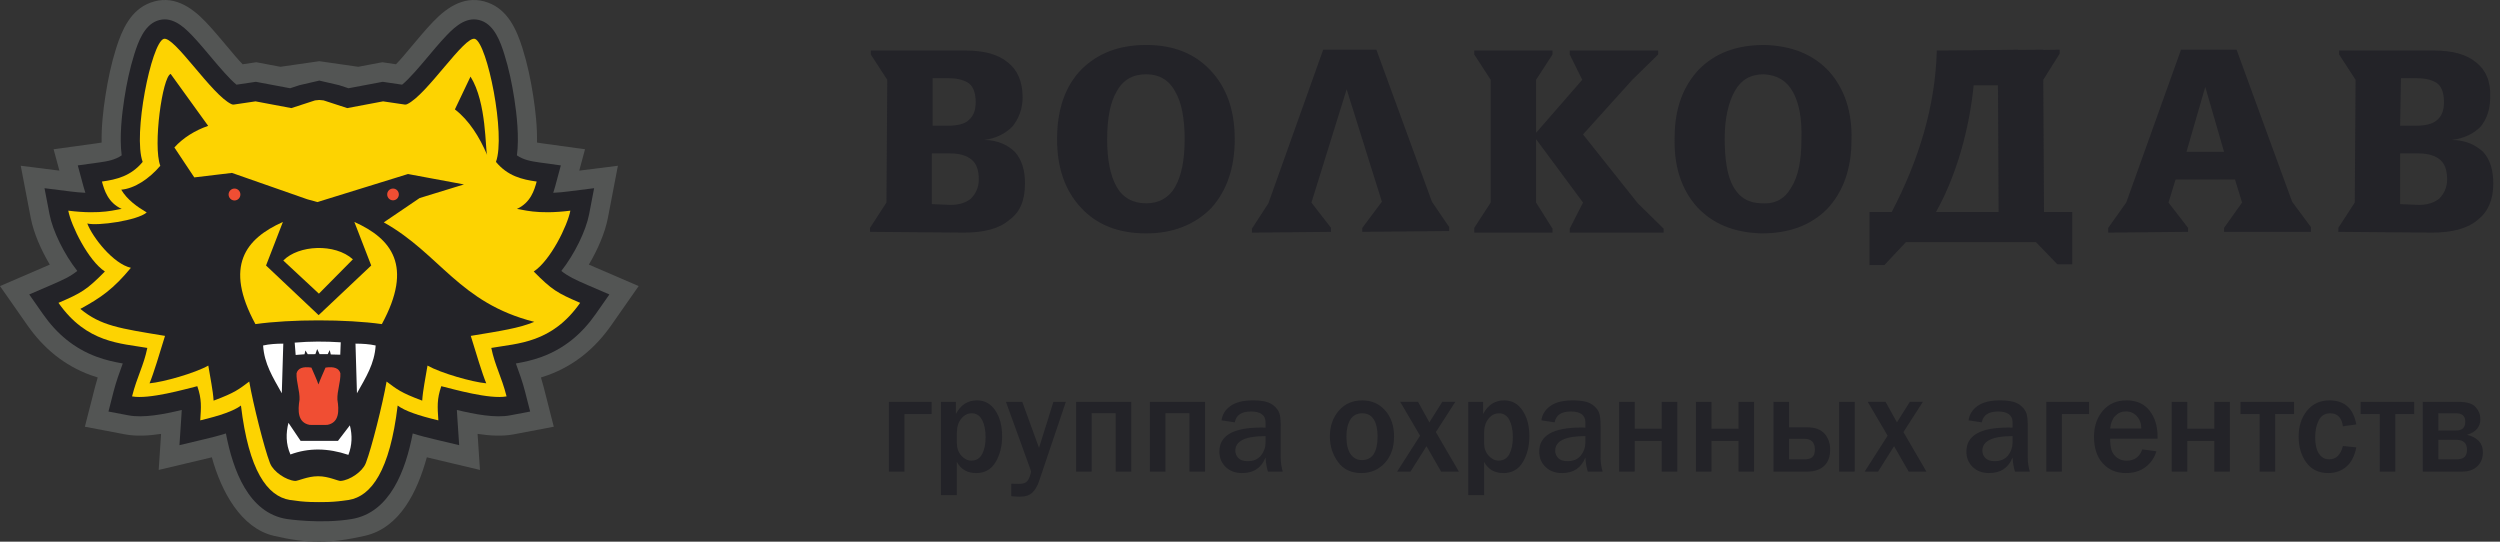 <svg width="240" height="52" viewBox="0 0 240 52" fill="none" xmlns="http://www.w3.org/2000/svg">
<rect x="0" y="0" width="240" height="52" fill="#333333" stroke="none"/>
<path fill-rule="evenodd" clip-rule="evenodd" d="M4.781 25.402C3.939 23.986 3.229 22.362 2.954 20.932L1.991 15.912L5.702 16.381L5.147 14.329L9.291 13.757C9.427 13.737 9.589 13.717 9.757 13.686C9.726 12.189 9.9 10.623 10.12 9.202C10.358 7.66 10.682 6.11 11.152 4.622C11.72 2.825 12.553 0.957 14.443 0.256C16.551 -0.526 18.3 0.597 19.719 2.076C20.497 2.887 21.205 3.759 21.933 4.615C22.318 5.07 22.811 5.678 23.292 6.17L24.603 5.975L26.919 6.412L30.655 5.874L34.389 6.412L36.705 5.975L38.016 6.17C38.497 5.678 38.991 5.07 39.375 4.615C40.103 3.759 40.811 2.887 41.589 2.076C43.008 0.597 44.757 -0.526 46.866 0.256C48.755 0.957 49.588 2.826 50.156 4.622C50.626 6.111 50.95 7.66 51.189 9.202C51.408 10.623 51.584 12.189 51.552 13.686C51.72 13.716 51.882 13.737 52.019 13.757L56.162 14.329L55.608 16.381L59.318 15.912L58.355 20.932C58.08 22.362 57.37 23.986 56.529 25.402C56.732 25.49 56.936 25.577 57.135 25.663L61.311 27.464L58.689 31.214C57.139 33.432 55.162 35.073 52.624 36.007C52.395 36.091 52.162 36.167 51.931 36.237C52.021 36.531 52.106 36.827 52.183 37.127L53.163 40.965L49.309 41.698C48.234 41.903 47.025 41.832 45.847 41.652L46.077 45.114L41.247 43.966C41.157 43.945 41.066 43.923 40.975 43.901C40.068 47.188 38.407 50.663 35.032 51.437C31.759 52.188 29.464 52.188 26.281 51.437C23.134 50.696 21.243 47.188 20.337 43.901C20.247 43.924 20.156 43.945 20.066 43.966L15.234 45.114L15.465 41.652C14.286 41.832 13.078 41.903 12.003 41.698L8.148 40.965L9.129 37.127C9.207 36.827 9.291 36.531 9.381 36.237C9.149 36.167 8.917 36.09 8.687 36.007C6.148 35.073 4.172 33.432 2.622 31.214L0 27.464L4.177 25.663C4.373 25.577 4.579 25.49 4.781 25.402Z" fill="#535554"/>
<path fill-rule="evenodd" clip-rule="evenodd" d="M33.77 49.826C37.439 49.213 38.94 45.16 39.622 41.611C40.333 41.837 41.049 42.015 41.663 42.16L44.081 42.736L43.913 40.233C43.89 39.911 43.868 39.625 43.858 39.356C45.587 39.771 47.542 40.146 48.968 39.874L50.895 39.508L50.405 37.59C50.164 36.648 49.85 35.793 49.524 34.893C50.343 34.749 51.153 34.573 51.996 34.263C54.182 33.459 55.853 32.056 57.19 30.142L58.501 28.268L56.413 27.368C55.175 26.834 54.557 26.541 53.887 26.011C55.164 24.39 56.252 22.143 56.554 20.577L57.035 18.067L54.526 18.383C54.061 18.442 53.587 18.488 53.111 18.508C53.176 18.317 53.234 18.12 53.29 17.917L53.84 15.879L51.768 15.593C50.962 15.481 50.245 15.344 49.625 14.915C49.855 13.169 49.606 10.971 49.377 9.488C49.155 8.051 48.846 6.569 48.408 5.183C48.039 4.015 47.477 2.456 46.234 1.996C44.893 1.498 43.767 2.466 42.905 3.365C42.157 4.143 41.464 4.997 40.765 5.821C40.385 6.27 39.269 7.6 38.602 8.129L36.741 7.854L33.456 8.472L32.554 8.177L30.654 7.736L28.752 8.177L27.851 8.472L24.566 7.854L22.704 8.129C22.038 7.6 20.922 6.27 20.542 5.821C19.842 4.997 19.15 4.143 18.403 3.365C17.541 2.466 16.415 1.498 15.074 1.996C13.832 2.457 13.27 4.015 12.9 5.183C12.46 6.569 12.152 8.051 11.931 9.488C11.702 10.972 11.452 13.17 11.682 14.915C11.062 15.344 10.344 15.481 9.539 15.593L7.467 15.879L8.017 17.917C8.073 18.121 8.131 18.317 8.195 18.508C7.72 18.488 7.246 18.442 6.781 18.383L4.272 18.067L4.755 20.577C5.055 22.143 6.143 24.39 7.421 26.011C6.751 26.541 6.133 26.833 4.894 27.368L2.806 28.268L4.117 30.142C5.453 32.055 7.127 33.459 9.311 34.263C10.156 34.573 10.965 34.749 11.785 34.893C11.458 35.793 11.145 36.648 10.903 37.59L10.412 39.508L12.341 39.874C13.765 40.146 15.72 39.771 17.448 39.356C17.44 39.626 17.416 39.911 17.394 40.233L17.227 42.736L19.644 42.16C20.26 42.015 20.976 41.837 21.687 41.611C22.37 45.16 23.864 49.247 27.538 49.826C27.538 49.826 30.804 50.321 33.77 49.826Z" fill="#232328"/>
<path fill-rule="evenodd" clip-rule="evenodd" d="M30.809 48.201H30.726V48.202L30.654 48.201L30.581 48.202V48.201H30.498H30.485L29.995 48.198L30.132 48.202L30.486 48.199H30.499L30.582 48.2V48.199H30.655H30.727V48.2L30.81 48.199H30.823L31.175 48.202L31.313 48.198L30.822 48.201H30.809ZM30.245 9.637L30.654 9.597L31.063 9.637L33.337 10.378L36.776 9.73L38.869 10.039C38.94 10.052 39.013 10.032 39.089 9.997C40.99 9.114 44.615 3.37 45.604 3.736C46.782 4.173 48.562 12.95 47.612 15.543C48.74 16.902 50.112 17.233 51.521 17.429C51.294 18.267 50.94 19.452 49.624 20.058C50.106 20.086 51.501 20.634 54.755 20.224C54.478 21.666 52.846 25.007 51.238 26.065C53.004 27.848 53.493 28.125 55.694 29.073C52.986 32.946 49.716 32.953 47.164 33.401C47.528 35.155 48.127 36.082 48.631 38.053C47.012 38.36 43.499 37.352 42.365 37.074C41.93 38.319 41.998 39.083 42.083 40.356C40.177 39.902 38.862 39.45 38.176 38.932C37.426 45.191 35.651 47.632 33.487 47.995C32.714 48.107 32.236 48.164 31.452 48.193L30.823 48.197H30.81L30.655 48.197L30.498 48.197H30.485L29.855 48.193C29.07 48.164 28.594 48.107 27.82 47.995C25.657 47.632 23.881 45.191 23.131 38.932C22.445 39.45 21.13 39.902 19.223 40.356C19.308 39.083 19.377 38.319 18.941 37.074C17.808 37.352 14.296 38.359 12.677 38.053C13.18 36.082 13.78 35.155 14.143 33.401C11.591 32.952 8.321 32.946 5.613 29.073C7.814 28.125 8.303 27.848 10.07 26.065C8.462 25.007 6.83 21.667 6.554 20.224C9.807 20.634 11.201 20.086 11.684 20.058C10.367 19.452 10.012 18.267 9.786 17.429C11.199 17.233 12.569 16.902 13.696 15.543C12.747 12.95 14.524 4.172 15.705 3.736C16.693 3.37 20.316 9.115 22.219 9.997C22.294 10.031 22.366 10.052 22.439 10.039L24.531 9.73L27.97 10.378L30.245 9.637Z" fill="#FDD301"/>
<path fill-rule="evenodd" clip-rule="evenodd" d="M51.291 30.897C44.086 29.082 42.24 24.369 36.844 21.347L40.282 19.014L44.54 17.705L39.167 16.706L30.47 19.398L29.502 19.131L22.266 16.599L18.651 17.031L16.74 14.156C17.57 13.233 18.74 12.508 19.983 12.083L16.384 7.096C15.591 7.356 14.666 13.998 15.388 15.915C14.329 17.161 12.923 18.099 11.638 18.21C12.212 19.185 13.194 19.87 14.085 20.397C13.193 21.167 9.385 21.711 8.379 21.455C8.895 22.801 10.875 25.325 12.565 25.71C10.908 27.721 9.693 28.58 7.713 29.653C9.679 31.279 11.463 31.524 15.842 32.244C15.349 33.849 14.742 35.886 14.355 36.799C15.693 36.676 18.698 35.827 19.997 35.096C20.186 36.287 20.44 37.423 20.506 38.462C22.6 37.68 22.911 37.381 23.927 36.629C24.302 38.8 25.378 43.057 25.898 44.4C25.908 44.43 25.92 44.46 25.932 44.487L25.94 44.506C26.26 45.283 27.44 46.098 28.334 46.17C28.572 46.19 29.552 45.717 30.508 45.721H30.525H30.559H30.576C31.533 45.718 32.464 46.191 32.704 46.17C33.598 46.097 34.775 45.283 35.097 44.506L35.103 44.487C35.118 44.458 35.129 44.43 35.139 44.4C35.658 43.058 36.735 38.8 37.111 36.629C38.127 37.381 38.438 37.68 40.532 38.462C40.599 37.423 40.85 36.287 41.04 35.096C42.339 35.827 45.343 36.676 46.68 36.799C46.296 35.886 45.687 33.849 45.194 32.244C48.099 31.767 49.86 31.498 51.291 30.897ZM46.768 14.88C46.046 13.176 45.038 11.55 43.67 10.502L45.169 7.354C46.745 9.858 46.57 14.413 46.768 14.88Z" fill="#232328"/>
<path fill-rule="evenodd" clip-rule="evenodd" d="M33.877 24.896C32.159 23.339 28.655 23.515 27.195 25.011L30.615 28.192L33.877 24.896ZM34.018 21.308C37.595 22.907 39.698 25.526 36.658 31.114C33.261 30.636 27.916 30.636 24.52 31.114C21.48 25.526 23.583 22.907 27.158 21.308L25.54 25.488L30.588 30.253L35.637 25.488L34.018 21.308Z" fill="#FDD301"/>
<path fill-rule="evenodd" clip-rule="evenodd" d="M22.512 18.101C22.2 18.101 21.945 18.358 21.945 18.673C21.945 18.989 22.2 19.246 22.512 19.246C22.824 19.246 23.078 18.99 23.078 18.673C23.078 18.358 22.825 18.101 22.512 18.101ZM37.729 18.101C37.42 18.101 37.17 18.353 37.17 18.666C37.17 18.98 37.42 19.232 37.729 19.232C38.038 19.232 38.289 18.98 38.289 18.666C38.29 18.354 38.038 18.101 37.729 18.101ZM31.249 35.289C31.028 35.814 30.761 36.376 30.572 36.907C30.383 36.376 30.118 35.813 29.895 35.289C29.072 35.166 28.595 35.35 28.468 35.839C28.438 36.681 28.787 37.519 28.755 38.36C28.583 39.433 28.568 40.574 29.73 40.79C29.94 40.794 30.35 40.795 30.569 40.794H30.578C30.797 40.795 31.205 40.795 31.416 40.79C32.577 40.574 32.562 39.433 32.39 38.36C32.358 37.52 32.708 36.681 32.677 35.839C32.549 35.35 32.073 35.166 31.249 35.289Z" fill="#F04E33"/>
<path fill-rule="evenodd" clip-rule="evenodd" d="M29.235 34.009L29.319 33.643L29.545 34.005L30.278 33.999L30.45 33.506L30.68 33.996H31.464L31.653 33.607L31.755 34.028L32.665 34.052L32.711 32.861C31.188 32.766 29.782 32.764 28.29 32.892L28.384 34.075L29.235 34.009ZM27.052 37.754L27.196 32.988C26.503 32.993 25.854 33.032 25.258 33.167C25.371 34.929 26.177 36.185 27.052 37.754ZM34.127 32.988L34.268 37.754C35.145 36.185 35.951 34.929 36.064 33.167C35.467 33.032 34.82 32.993 34.127 32.988ZM32.447 42.322H28.857L27.692 40.59C27.444 41.562 27.431 42.626 27.881 43.63C29.61 42.986 31.463 42.996 33.446 43.667C33.805 42.738 33.831 41.791 33.588 40.831L32.447 42.322Z" fill="white"/>
<path fill-rule="evenodd" clip-rule="evenodd" d="M89.534 12.07V7.51H91.112C92.011 7.51 92.689 7.738 93.064 8.04C93.439 8.346 93.665 8.955 93.665 9.791C93.665 10.625 93.439 11.158 92.987 11.536C92.612 11.916 91.862 12.069 90.96 12.069H89.534V12.07ZM177.743 13.438C177.82 10.701 177.067 8.498 175.564 6.824C174.061 5.229 172.033 4.392 169.402 4.317C166.699 4.317 164.67 5.079 163.092 6.673C161.589 8.269 160.764 10.398 160.764 13.21C160.687 16.02 161.439 18.227 162.94 19.897C164.443 21.495 166.473 22.332 169.102 22.407C171.733 22.407 173.838 21.647 175.415 20.05C176.917 18.456 177.743 16.249 177.743 13.438ZM221.849 21.799L220.046 19.367L214.712 4.772H209.377L204.119 19.444L202.389 21.875V22.332L210.055 22.257V21.875L208.176 19.444L208.852 17.238H214.561L215.239 19.444L213.51 21.875V22.257H221.849V21.799ZM127.777 21.875L125.898 19.444L129.279 8.573L132.661 19.367L130.781 21.875V22.257L139.122 22.179V21.8L137.467 19.368L132.133 4.773H127.025L121.763 19.519L120.185 21.951V22.333L127.775 22.258V21.875H127.777ZM147.463 19.443V13.36L151.97 19.443L150.693 21.949V22.331H159.709V21.949L157.231 19.518L151.97 12.905L156.703 7.66L159.186 5.229V4.849H150.693V5.229L151.896 7.66L147.463 12.752V7.66L149.041 5.229V4.849H141.528V5.229L143.106 7.66V19.443L141.528 21.874V22.331H149.041V21.949L147.463 19.443ZM182.971 23.244L180.901 25.446H179.472V21.115H179.473V20.354H181.605C184.219 15.348 185.789 10.2 185.934 4.85L189.196 4.825L193.747 4.772V4.79L196.153 4.772V4.793L197.73 4.772V5.151L196.155 7.656L196.224 20.354H198.932V23.244V25.371H197.503L195.453 23.244H182.971ZM185.854 20.354H191.865L191.808 8.572H191.796V8.193H189.472C189.06 12.35 187.843 16.814 185.854 20.354ZM118.535 13.361C118.535 10.625 117.782 8.422 116.203 6.75C114.703 5.151 112.674 4.317 110.043 4.317C107.339 4.317 105.309 5.151 103.732 6.75C102.232 8.347 101.479 10.551 101.479 13.361C101.479 16.099 102.232 18.302 103.809 19.976C105.309 21.571 107.339 22.407 110.043 22.407C112.6 22.407 114.703 21.571 116.281 19.976C117.782 18.301 118.535 16.099 118.535 13.361ZM230.413 12.07L230.491 7.51H232.069C232.97 7.51 233.646 7.738 234.02 8.04C234.397 8.346 234.622 8.955 234.622 9.791C234.622 10.625 234.396 11.158 233.946 11.536C233.497 11.916 232.818 12.069 231.916 12.069H230.413V12.07ZM233.497 22.331C235.375 22.331 236.875 21.949 237.855 21.115C238.831 20.354 239.355 19.214 239.355 17.619C239.355 16.328 239.059 15.336 238.379 14.576C237.63 13.893 236.653 13.438 235.375 13.438C236.575 13.285 237.478 12.83 238.153 12.145C238.755 11.385 239.059 10.471 239.059 9.333C239.132 7.811 238.605 6.672 237.704 5.987C236.802 5.229 235.451 4.85 233.647 4.85H224.556V5.229L226.135 7.66L226.057 19.443L224.479 21.875V22.257L233.497 22.331ZM230.413 14.729H232.218C233.119 14.729 233.794 14.959 234.247 15.336C234.697 15.719 234.924 16.328 234.924 17.237C234.924 17.998 234.623 18.605 234.173 19.063C233.721 19.443 233.046 19.671 232.219 19.671L230.413 19.595V14.729H230.413ZM113.727 13.361C113.727 15.338 113.425 16.857 112.823 17.923C112.225 18.988 111.246 19.519 110.044 19.519C108.769 19.519 107.792 18.988 107.191 17.923C106.591 16.857 106.287 15.338 106.287 13.361C106.287 11.386 106.591 9.791 107.191 8.801C107.792 7.66 108.769 7.131 110.044 7.131C111.246 7.131 112.225 7.66 112.823 8.801C113.424 9.791 113.727 11.386 113.727 13.361ZM213.51 14.575H209.902L211.705 8.346L213.51 14.575ZM172.935 13.438C172.935 15.413 172.634 16.935 171.958 17.999C171.358 19.064 170.455 19.596 169.178 19.518C167.901 19.518 167 18.988 166.398 17.922C165.797 16.857 165.571 15.262 165.571 13.285C165.571 11.307 165.946 9.791 166.548 8.726C167.149 7.66 168.051 7.131 169.328 7.131C170.605 7.203 171.507 7.738 172.108 8.801C172.709 9.864 173.009 11.386 172.935 13.438ZM92.537 22.331C94.492 22.331 95.918 21.949 96.895 21.115C97.945 20.354 98.398 19.214 98.398 17.619C98.398 16.328 98.098 15.336 97.422 14.576C96.746 13.893 95.692 13.438 94.492 13.438C95.618 13.285 96.518 12.83 97.195 12.145C97.796 11.385 98.172 10.471 98.172 9.333C98.172 7.811 97.647 6.672 96.746 5.987C95.844 5.229 94.492 4.85 92.689 4.85H83.595V5.229L85.176 7.66L85.099 19.443L83.522 21.875V22.257L92.537 22.331ZM89.456 14.729H91.26C92.162 14.729 92.837 14.959 93.29 15.336C93.74 15.719 93.965 16.328 93.965 17.237C93.965 17.998 93.664 18.605 93.212 19.063C92.762 19.443 92.086 19.671 91.259 19.671L89.456 19.595V14.729H89.456Z" fill="#232328"/>
<path fill-rule="evenodd" clip-rule="evenodd" d="M215.087 38.577H220.229V39.751H218.418V45.273H216.922V39.751H215.087V38.577ZM85.332 45.273V38.577H89.437V39.751H86.827V45.273H85.332ZM91.857 47.535H90.335V38.577H91.765V39.744C92.224 38.872 92.9 38.435 93.791 38.435C94.526 38.435 95.112 38.759 95.549 39.404C95.987 40.049 96.204 40.876 96.204 41.879C96.204 42.83 95.996 43.655 95.579 44.36C95.16 45.062 94.539 45.415 93.713 45.415C92.86 45.415 92.242 45.055 91.857 44.339V47.535ZM91.857 42.528C91.857 43.014 92 43.417 92.286 43.739C92.573 44.058 92.891 44.219 93.24 44.219C93.717 44.219 94.067 44.008 94.288 43.585C94.507 43.164 94.617 42.627 94.617 41.978C94.617 41.297 94.507 40.745 94.284 40.317C94.06 39.892 93.728 39.676 93.287 39.676C92.889 39.676 92.551 39.851 92.273 40.202C91.996 40.55 91.857 41.008 91.857 41.574V42.528ZM102.323 38.577L99.746 46.203C99.589 46.671 99.372 47.035 99.099 47.294C98.826 47.552 98.441 47.681 97.942 47.681C97.745 47.681 97.46 47.667 97.085 47.636V46.437L97.799 46.45C98.114 46.45 98.347 46.398 98.497 46.294C98.647 46.19 98.766 46.004 98.856 45.739C98.943 45.474 98.986 45.32 98.986 45.274C98.986 45.247 98.941 45.111 98.85 44.863L96.571 38.577H98.138L99.745 42.993L101.129 38.577H102.323ZM103.305 45.273V38.577H108.6V45.274H107.104V39.67H104.8V45.274H103.305V45.273ZM110.388 45.273V38.577H115.683V45.274H114.187V39.67H111.883V45.274H110.388V45.273ZM123.146 45.273H121.722C121.595 44.866 121.518 44.415 121.492 43.92C121.096 44.916 120.348 45.414 119.249 45.414C118.589 45.414 118.06 45.217 117.66 44.825C117.259 44.434 117.06 43.942 117.06 43.349C117.06 41.812 118.396 41.043 121.067 41.043C121.172 41.043 121.313 41.046 121.492 41.05V40.546C121.492 39.851 121.024 39.505 120.088 39.505C119.179 39.505 118.664 39.852 118.541 40.546L117.27 40.353C117.339 39.797 117.624 39.337 118.12 38.977C118.62 38.617 119.34 38.436 120.285 38.436C120.798 38.436 121.214 38.481 121.539 38.568C121.861 38.654 122.135 38.799 122.358 39.005C122.582 39.21 122.736 39.433 122.822 39.675C122.907 39.915 122.95 40.322 122.95 40.897V43.921C122.949 44.36 123.014 44.81 123.146 45.273ZM121.492 41.865C119.56 41.865 118.593 42.331 118.593 43.264C118.593 43.542 118.692 43.779 118.886 43.976C119.081 44.174 119.374 44.272 119.768 44.272C120.336 44.272 120.767 44.09 121.057 43.725C121.346 43.36 121.492 42.947 121.492 42.482V41.865ZM130.688 45.414C129.708 45.414 128.96 45.056 128.445 44.345C127.927 43.633 127.67 42.817 127.67 41.899C127.67 40.907 127.955 40.084 128.526 39.425C129.096 38.767 129.851 38.436 130.787 38.436C131.673 38.436 132.403 38.758 132.974 39.398C133.542 40.039 133.83 40.874 133.83 41.9C133.83 42.957 133.534 43.805 132.941 44.448C132.347 45.091 131.597 45.414 130.688 45.414ZM130.74 44.168C131.745 44.168 132.248 43.409 132.248 41.893C132.248 41.207 132.127 40.665 131.887 40.272C131.646 39.876 131.276 39.676 130.779 39.676C130.262 39.676 129.879 39.883 129.63 40.289C129.382 40.699 129.257 41.243 129.257 41.919C129.257 42.648 129.389 43.205 129.653 43.59C129.918 43.975 130.281 44.168 130.74 44.168ZM140.052 45.273H138.348L136.944 42.834L135.408 45.273H134.124L136.326 41.826L134.419 38.576H136.13L137.22 40.545L138.461 38.576H139.712L137.843 41.48L140.052 45.273ZM142.472 47.535H140.95V38.577H142.38V39.744C142.84 38.872 143.515 38.435 144.407 38.435C145.141 38.435 145.728 38.759 146.164 39.404C146.603 40.049 146.82 40.876 146.82 41.879C146.82 42.83 146.611 43.655 146.196 44.36C145.777 45.062 145.154 45.415 144.329 45.415C143.476 45.415 142.858 45.055 142.473 44.339V47.535H142.472ZM142.472 42.528C142.472 43.014 142.615 43.417 142.902 43.739C143.188 44.058 143.506 44.219 143.856 44.219C144.332 44.219 144.682 44.008 144.904 43.585C145.123 43.164 145.233 42.627 145.233 41.978C145.233 41.297 145.123 40.745 144.9 40.317C144.676 39.892 144.345 39.676 143.904 39.676C143.505 39.676 143.167 39.851 142.89 40.202C142.612 40.55 142.473 41.008 142.473 41.574V42.528H142.472ZM153.852 45.273H152.428C152.3 44.866 152.224 44.415 152.197 43.92C151.801 44.916 151.053 45.414 149.954 45.414C149.294 45.414 148.765 45.217 148.365 44.825C147.964 44.434 147.765 43.942 147.765 43.349C147.765 41.812 149.101 41.043 151.772 41.043C151.878 41.043 152.018 41.046 152.197 41.05V40.546C152.197 39.851 151.729 39.505 150.794 39.505C149.885 39.505 149.37 39.852 149.247 40.546L147.975 40.353C148.044 39.797 148.329 39.337 148.826 38.977C149.325 38.617 150.046 38.436 150.991 38.436C151.504 38.436 151.92 38.481 152.245 38.568C152.568 38.654 152.841 38.799 153.065 39.005C153.289 39.21 153.444 39.433 153.528 39.675C153.613 39.915 153.656 40.322 153.656 40.897V43.921C153.654 44.36 153.719 44.81 153.852 45.273ZM152.197 41.865C150.265 41.865 149.298 42.331 149.298 43.264C149.298 43.542 149.397 43.779 149.592 43.976C149.786 44.174 150.079 44.272 150.474 44.272C151.042 44.272 151.472 44.09 151.763 43.725C152.052 43.36 152.197 42.947 152.197 42.482V41.865ZM155.436 45.273V38.577H156.931V41.157H159.524V38.577H161.02V45.274H159.524V42.329H156.931V45.274H155.436V45.273ZM162.808 45.273V38.577H164.304V41.157H166.896V38.577H168.391V45.274H166.896V42.329H164.304V45.274H162.808V45.273ZM170.254 45.273V38.577H171.75V41.023H173.494C174.251 41.023 174.805 41.23 175.164 41.641C175.519 42.051 175.697 42.562 175.697 43.171C175.697 43.843 175.504 44.362 175.116 44.727C174.729 45.091 174.187 45.274 173.494 45.274H170.254V45.273ZM171.75 44.099H173.198C173.565 44.099 173.83 44.027 173.988 43.877C174.148 43.73 174.228 43.49 174.228 43.157C174.228 42.469 173.886 42.122 173.199 42.122H171.75V44.099H171.75ZM176.556 45.273V38.577H178.051V45.274H176.556V45.273ZM184.938 45.273H183.234L181.83 42.834L180.294 45.273H179.009L181.212 41.826L179.304 38.576H181.015L182.106 40.545L183.346 38.576H184.597L182.728 41.48L184.938 45.273ZM194.861 45.273H193.437C193.309 44.866 193.234 44.415 193.206 43.92C192.81 44.916 192.062 45.414 190.963 45.414C190.303 45.414 189.774 45.217 189.374 44.825C188.974 44.434 188.774 43.942 188.774 43.349C188.774 41.812 190.11 41.043 192.781 41.043C192.887 41.043 193.027 41.046 193.206 41.05V40.546C193.206 39.851 192.738 39.505 191.802 39.505C190.894 39.505 190.379 39.852 190.255 40.546L188.983 40.353C189.053 39.797 189.337 39.337 189.834 38.977C190.333 38.617 191.054 38.436 191.999 38.436C192.512 38.436 192.928 38.481 193.253 38.568C193.575 38.654 193.848 38.799 194.072 39.005C194.296 39.21 194.45 39.433 194.536 39.675C194.621 39.915 194.664 40.322 194.664 40.897V43.921C194.664 44.36 194.729 44.81 194.861 45.273ZM193.206 41.865C191.274 41.865 190.308 42.331 190.308 43.264C190.308 43.542 190.406 43.779 190.601 43.976C190.795 44.174 191.088 44.272 191.483 44.272C192.051 44.272 192.481 44.09 192.772 43.725C193.061 43.36 193.206 42.947 193.206 42.482V41.865ZM196.446 45.273V38.577H200.552V39.751H197.941V45.273H196.446ZM205.66 43.14L207.012 43.325C206.838 43.93 206.496 44.429 205.989 44.824C205.481 45.217 204.845 45.414 204.079 45.414C203.161 45.414 202.423 45.102 201.863 44.477C201.303 43.855 201.024 43.01 201.024 41.944C201.024 40.932 201.306 40.094 201.87 39.431C202.434 38.768 203.2 38.435 204.164 38.435C205.109 38.435 205.838 38.764 206.356 39.418C206.871 40.073 207.128 40.912 207.128 41.938L207.124 42.112H202.577C202.577 42.567 202.619 42.931 202.704 43.205C202.79 43.479 202.96 43.717 203.213 43.92C203.468 44.123 203.784 44.226 204.164 44.226C204.904 44.226 205.403 43.863 205.66 43.14ZM205.568 41.136C205.564 40.654 205.421 40.26 205.138 39.955C204.856 39.651 204.509 39.497 204.093 39.497C203.681 39.497 203.339 39.639 203.063 39.925C202.788 40.21 202.626 40.613 202.577 41.136H205.568ZM208.486 45.273V38.577H209.982V41.157H212.574V38.577H214.069V45.274H212.574V42.329H209.982V45.274H208.486V45.273ZM224.918 42.814L226.206 42.947C226.038 43.787 225.717 44.408 225.24 44.81C224.764 45.213 224.189 45.414 223.515 45.414C222.601 45.414 221.898 45.077 221.408 44.402C220.916 43.728 220.669 42.901 220.669 41.924C220.669 40.917 220.938 40.084 221.475 39.425C222.015 38.767 222.731 38.436 223.626 38.436C225.071 38.436 225.93 39.206 226.206 40.745L224.918 40.924C224.806 40.093 224.401 39.676 223.705 39.676C223.2 39.676 222.83 39.9 222.601 40.351C222.371 40.799 222.257 41.342 222.257 41.978C222.257 42.655 222.376 43.176 222.615 43.543C222.852 43.909 223.186 44.095 223.614 44.095C224.268 44.095 224.706 43.667 224.918 42.814ZM228.455 45.273V39.751H226.62V38.577H231.762V39.751H229.95V45.273H228.455ZM232.585 45.273V38.577H236.028C236.826 38.577 237.372 38.747 237.669 39.088C237.966 39.428 238.115 39.813 238.115 40.24C238.115 40.983 237.689 41.483 236.837 41.738C237.851 41.992 238.359 42.551 238.359 43.418C238.359 43.966 238.182 44.412 237.833 44.756C237.484 45.103 236.988 45.274 236.351 45.274H232.585V45.273ZM234.081 41.328H235.794C236.376 41.328 236.667 41.045 236.667 40.479C236.667 39.945 236.376 39.676 235.794 39.676H234.081V41.328ZM234.081 44.099H235.794C236.17 44.099 236.436 44.025 236.592 43.87C236.752 43.719 236.83 43.483 236.83 43.164C236.83 42.537 236.484 42.222 235.794 42.222H234.081V44.099Z" fill="#232328"/>
</svg>
